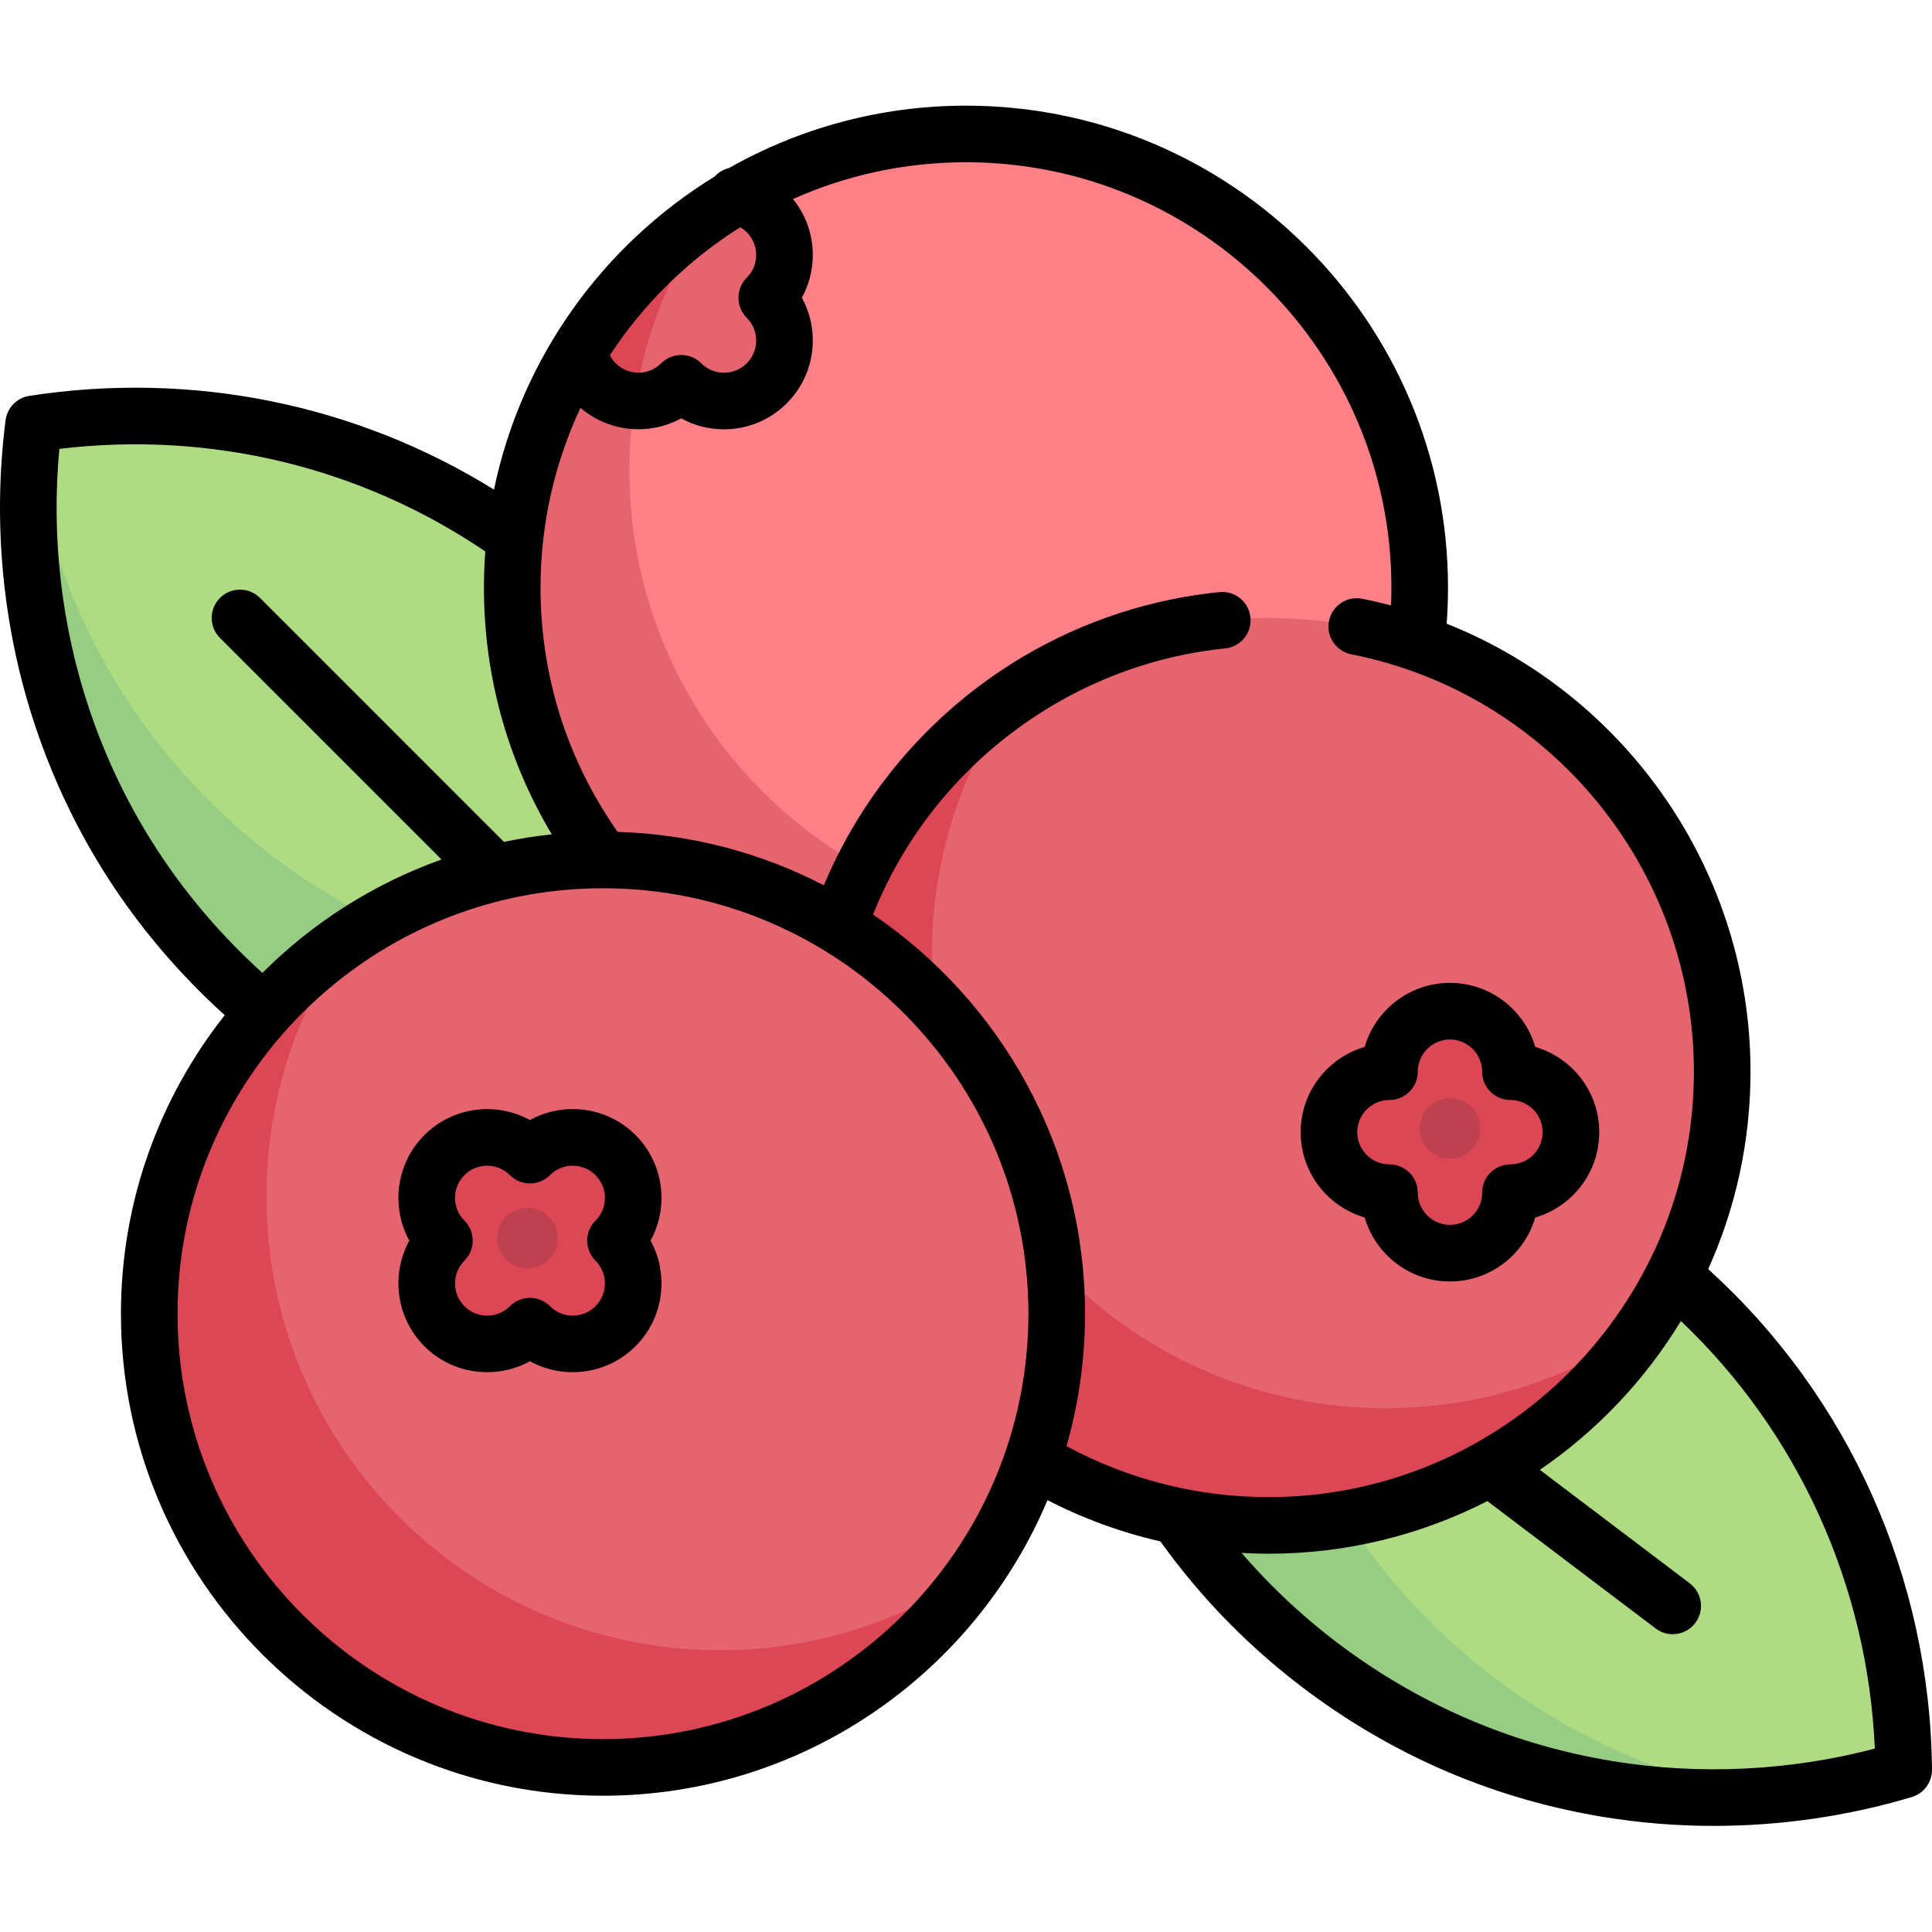 <svg height="512pt" viewBox="0 -28 512.001 512" width="512pt" xmlns="http://www.w3.org/2000/svg"><path d="m354.668 416.262c43.176 30.754 95.812 37.887 141.852 23.848 3.621-1.105 6.109-4.602 5.973-8.383-1.781-48.102-25.719-95.516-68.898-126.273-45.09-32.117-100.492-38.469-147.93-21.855-.199 50.262 23.91 100.547 69.004 132.664zm0 0" fill="#afdc82"/><path d="m400.09 419.602c-45.086-32.117-69.199-82.402-69-132.664 13.387-4.688 27.418-7.48 41.668-8.445-29.336-6.387-59.555-4.539-87.094 5.105-.199 50.258 23.91 100.543 69.004 132.664 32.371 23.059 70.066 32.836 106.305 30.367-21.207-4.605-41.953-13.547-60.883-27.027zm0 0" fill="#96cd82"/><path d="m153.812 129.777c-37.484-37.484-88.215-53.238-135.941-47.02-3.754.488-6.789 3.52-7.277 7.273-6.215 47.73 9.535 98.457 47.02 135.941 39.148 39.148 92.73 54.594 142.266 46.066 8.523-49.531-6.922-103.117-46.066-142.262zm0 0" fill="#afdc82"/><path d="m199.352 215.496c-.375 4.918-.914 9.816-1.75 14.676-49.531 8.523-103.117-6.922-142.262-46.066-24.547-24.547-39.707-54.777-45.551-86.117-3.574 45.352 12.414 92.574 47.824 127.984 39.148 39.145 92.73 54.59 142.262 46.066 3.203-18.602 3.023-37.777-.523-56.543zm0 0" fill="#96cd82"/><path d="m376.238 127.746c0 66.41-53.836 120.246-120.246 120.246-66.41 0-120.246-53.836-120.246-120.246s53.836-120.246 120.246-120.246c66.41 0 120.246 53.836 120.246 120.246zm0 0" fill="#ff8087"/><path d="m287.055 216.93c-66.41 0-120.246-53.84-120.246-120.246 0-25.27 7.828-48.688 21.145-68.043-31.516 21.68-52.207 57.961-52.207 99.105 0 66.41 53.836 120.246 120.246 120.246 41.141 0 77.422-20.691 99.102-52.207-19.352 13.316-42.773 21.145-68.039 21.145zm0 0" fill="#e6646e"/><path d="m153.438 65.199c.574 3.07 2.039 6.004 4.414 8.379 6.262 6.262 16.414 6.262 22.672 0 6.262 6.262 16.414 6.262 22.676 0s6.262-16.414 0-22.676c6.262-6.262 6.262-16.414 0-22.676-2.215-2.211-4.922-3.598-7.758-4.25-17.195 10.062-31.621 24.242-42.004 41.223zm0 0" fill="#e6646e"/><path d="m168.234 78.18c2.777-17.922 9.547-34.512 19.316-48.902-13.68 9.531-25.391 21.652-34.109 35.922.57 3.07 2.035 6.004 4.41 8.379 2.887 2.887 6.605 4.379 10.383 4.602zm0 0" fill="#dc4655"/><path d="m456.402 256.008c0 66.41-53.836 120.246-120.246 120.246s-120.246-53.836-120.246-120.246c0-66.41 53.836-120.246 120.246-120.246s120.246 53.836 120.246 120.246zm0 0" fill="#e6646e"/><path d="m367.219 345.191c-66.41 0-120.246-53.84-120.246-120.246 0-25.27 7.828-48.688 21.145-68.043-31.516 21.68-52.207 57.961-52.207 99.105 0 66.41 53.836 120.246 120.246 120.246 41.145 0 77.426-20.691 99.105-52.207-19.355 13.316-42.773 21.145-68.043 21.145zm0 0" fill="#dc4655"/><path d="m280.043 320.141c0 66.41-53.836 120.242-120.246 120.242s-120.246-53.832-120.246-120.242 53.836-120.246 120.246-120.246 120.246 53.836 120.246 120.246zm0 0" fill="#e6646e"/><path d="m163.117 300.785c6.262-6.262 6.262-16.414 0-22.672-6.262-6.262-16.414-6.262-22.676 0-6.258-6.262-16.41-6.262-22.672 0-6.262 6.258-6.262 16.41 0 22.672-6.262 6.262-6.262 16.414 0 22.676 6.262 6.258 16.414 6.258 22.672 0 6.262 6.258 16.414 6.258 22.676 0 6.262-6.262 6.262-16.414 0-22.676zm0 0" fill="#dc4655"/><path d="m190.859 409.32c-66.41 0-120.246-53.836-120.246-120.246 0-25.266 7.828-48.684 21.141-68.039-31.512 21.68-52.203 57.961-52.203 99.105 0 66.406 53.836 120.242 120.246 120.242 41.141 0 77.422-20.688 99.102-52.203-19.352 13.312-42.773 21.141-68.039 21.141zm0 0" fill="#dc4655"/><path d="m147.77 300.098c0 4.43-3.586 8.016-8.016 8.016-4.426 0-8.016-3.586-8.016-8.016 0-4.426 3.59-8.016 8.016-8.016 4.43 0 8.016 3.59 8.016 8.016zm0 0" fill="#be4150"/><path d="m400.285 288.074c8.855 0 16.035-7.18 16.035-16.035 0-8.852-7.18-16.031-16.035-16.031 0-8.855-7.176-16.031-16.031-16.031-8.855 0-16.031 7.176-16.031 16.031-8.855 0-16.035 7.18-16.035 16.031 0 8.855 7.18 16.035 16.035 16.035 0 8.852 7.176 16.031 16.031 16.031 8.855 0 16.031-7.176 16.031-16.031zm0 0" fill="#dc4655"/><path d="m392.27 271.066c0 4.43-3.59 8.016-8.016 8.016-4.426 0-8.016-3.586-8.016-8.016 0-4.426 3.59-8.016 8.016-8.016 4.426 0 8.016 3.59 8.016 8.016zm0 0" fill="#be4150"/><path d="m452.688 308.336c7.203-15.98 11.215-33.691 11.215-52.328 0-52.945-32.75-99.715-80.523-118.727.234-3.164.359-6.363.359-9.535 0-70.441-57.309-127.746-127.746-127.746-22.809 0-44.238 6.016-62.793 16.531-1.473.352-2.801 1.141-3.812 2.25-29.559 18.133-51.207 47.945-58.477 82.969-36.578-22.684-79.926-31.504-123.133-24.844-3.305.512-5.871 3.145-6.297 6.457-3.508 27.301-.75 55.441 7.973 81.383 9.168 27.262 24.32 51.328 45.031 71.527 1.66 1.613 3.355 3.203 5.078 4.758-17.219 21.773-27.512 49.262-27.512 79.109 0 70.438 57.309 127.746 127.746 127.746 52.93 0 98.441-32.363 117.801-78.336 9.484 4.898 19.543 8.57 29.93 10.949 10.988 15.352 24.316 28.863 39.648 40.172 23.285 17.172 49.484 28.227 77.875 32.863 9.594 1.566 19.34 2.348 29.102 2.348 17.719 0 35.488-2.566 52.496-7.648 3.199-.957 5.383-3.918 5.352-7.258-.492-50.844-22.047-98.891-59.312-132.641zm-256.516-276.113c.621.363 1.203.793 1.723 1.312 1.613 1.609 2.5 3.754 2.5 6.031 0 2.281-.887 4.422-2.5 6.035-1.406 1.406-2.195 3.312-2.195 5.301 0 1.992.789 3.898 2.195 5.305 1.613 1.613 2.5 3.754 2.5 6.035 0 2.277-.887 4.422-2.5 6.031-1.613 1.613-3.754 2.5-6.031 2.5-2.281 0-4.422-.887-6.035-2.5-2.93-2.93-7.68-2.93-10.605 0-3.328 3.328-8.742 3.328-12.066 0-.629-.629-1.137-1.355-1.539-2.133 8.934-13.641 20.738-25.234 34.555-33.918zm-172.504 127.738c-7.398-22.004-10.117-45.738-7.941-69.004 39.988-4.801 79.785 4.762 112.879 27.176-.234 3.172-.359 6.379-.359 9.613 0 23.281 6.199 45.652 17.988 65.367-4.293.457-8.523 1.125-12.68 1.996l-64.648-64.652c-2.93-2.926-7.68-2.926-10.609 0-2.93 2.93-2.93 7.68 0 10.609l58.707 58.707c-18.023 6.426-34.195 16.785-47.465 30.051-1.551-1.406-3.086-2.832-4.582-4.293-18.992-18.523-32.883-40.582-41.289-65.57zm136.129 272.922c-62.168 0-112.746-50.574-112.746-112.742s50.578-112.746 112.746-112.746 112.742 50.578 112.742 112.746-50.574 112.742-112.742 112.742zm71.566-218.512c15.426-38.754 51.766-66.332 93.309-70.531 4.121-.418 7.125-4.094 6.707-8.215-.414-4.121-4.094-7.137-8.215-6.711-23.949 2.422-46.648 11.555-65.648 26.414-17.293 13.527-30.758 31.18-39.188 51.285-16.465-8.523-35.004-13.566-54.648-14.156-13.363-19.016-20.434-41.344-20.434-64.711 0-17.031 3.805-33.188 10.594-47.676 7.531 6.488 18.23 7.43 26.676 2.801 3.438 1.895 7.312 2.902 11.348 2.902 6.285 0 12.195-2.449 16.641-6.895 4.441-4.445 6.891-10.352 6.891-16.641 0-4.027-1.004-7.902-2.898-11.336 1.895-3.434 2.898-7.309 2.898-11.336 0-5.461-1.848-10.637-5.246-14.816 14.016-6.262 29.527-9.75 45.844-9.75 62.168 0 112.746 50.578 112.746 112.746 0 1.559-.035 3.125-.098 4.688-2.516-.656-5.059-1.25-7.637-1.758-4.07-.801-8.008 1.848-8.809 5.91-.801 4.062 1.844 8.008 5.906 8.809 52.613 10.375 90.801 56.895 90.801 110.613 0 62.168-50.578 112.746-112.746 112.746-18.75 0-37.152-4.664-53.523-13.5 3.195-11.164 4.91-22.941 4.91-35.117 0-43.938-22.301-82.766-56.18-105.766zm196.105 224.359c-26.02-4.25-50.035-14.387-71.391-30.133-9.992-7.367-19.031-15.777-27.055-25.059 2.371.133 4.75.215 7.133.215 20.875 0 40.598-5.031 58.016-13.949l44.59 33.754c1.352 1.027 2.941 1.523 4.52 1.523 2.27 0 4.512-1.027 5.984-2.973 2.5-3.305 1.852-8.008-1.453-10.508l-39.73-30.078c15.09-10.316 27.867-23.781 37.371-39.441 31.059 29.488 49.508 70.102 51.395 113.324-22.605 5.91-46.469 7.066-69.379 3.324zm0 0"/><path d="m168.422 272.809c-4.445-4.445-10.355-6.891-16.641-6.895-.004 0-.004 0-.004 0-4.031 0-7.91 1.008-11.344 2.906-8.938-4.902-20.406-3.574-27.969 3.988-7.566 7.562-8.895 19.039-3.984 27.977-4.906 8.938-3.578 20.414 3.984 27.977 7.562 7.566 19.043 8.891 27.977 3.984 3.52 1.934 7.43 2.898 11.336 2.898 6.027 0 12.055-2.297 16.645-6.883 7.562-7.562 8.891-19.039 3.98-27.977 4.91-8.938 3.582-20.414-3.98-27.977zm-10.609 33.281c3.328 3.324 3.328 8.738 0 12.066-3.324 3.328-8.738 3.328-12.066 0-1.465-1.465-3.383-2.199-5.305-2.199-1.918 0-3.836.734-5.301 2.199-3.328 3.328-8.742 3.328-12.066 0-3.328-3.328-3.328-8.742 0-12.066 2.926-2.93 2.926-7.68 0-10.609-3.328-3.324-3.328-8.738 0-12.062 3.324-3.328 8.738-3.328 12.066 0 2.93 2.93 7.68 2.93 10.605-.004 1.609-1.609 3.754-2.496 6.031-2.496 2.281 0 4.422.887 6.035 2.5 3.328 3.324 3.328 8.738 0 12.062-2.93 2.93-2.93 7.68 0 10.609zm0 0"/><path d="m361.652 294.641c2.852 9.789 11.902 16.965 22.602 16.965 10.699 0 19.75-7.176 22.602-16.965 9.789-2.848 16.965-11.902 16.965-22.602 0-10.695-7.176-19.75-16.965-22.598-2.852-9.793-11.902-16.969-22.602-16.969-10.699 0-19.75 7.176-22.602 16.969-9.789 2.848-16.965 11.902-16.965 22.598 0 10.699 7.176 19.754 16.965 22.602zm6.57-31.133c4.141 0 7.5-3.355 7.5-7.5 0-4.703 3.824-8.531 8.531-8.531 4.703 0 8.531 3.828 8.531 8.531 0 4.145 3.359 7.5 7.5 7.5 4.707 0 8.531 3.828 8.531 8.531 0 4.707-3.824 8.535-8.531 8.535-4.141 0-7.5 3.355-7.5 7.5 0 4.703-3.828 8.531-8.531 8.531-4.707 0-8.531-3.828-8.531-8.531 0-4.145-3.359-7.5-7.5-7.5-4.707 0-8.535-3.828-8.535-8.535 0-4.703 3.828-8.531 8.535-8.531zm0 0"/></svg>